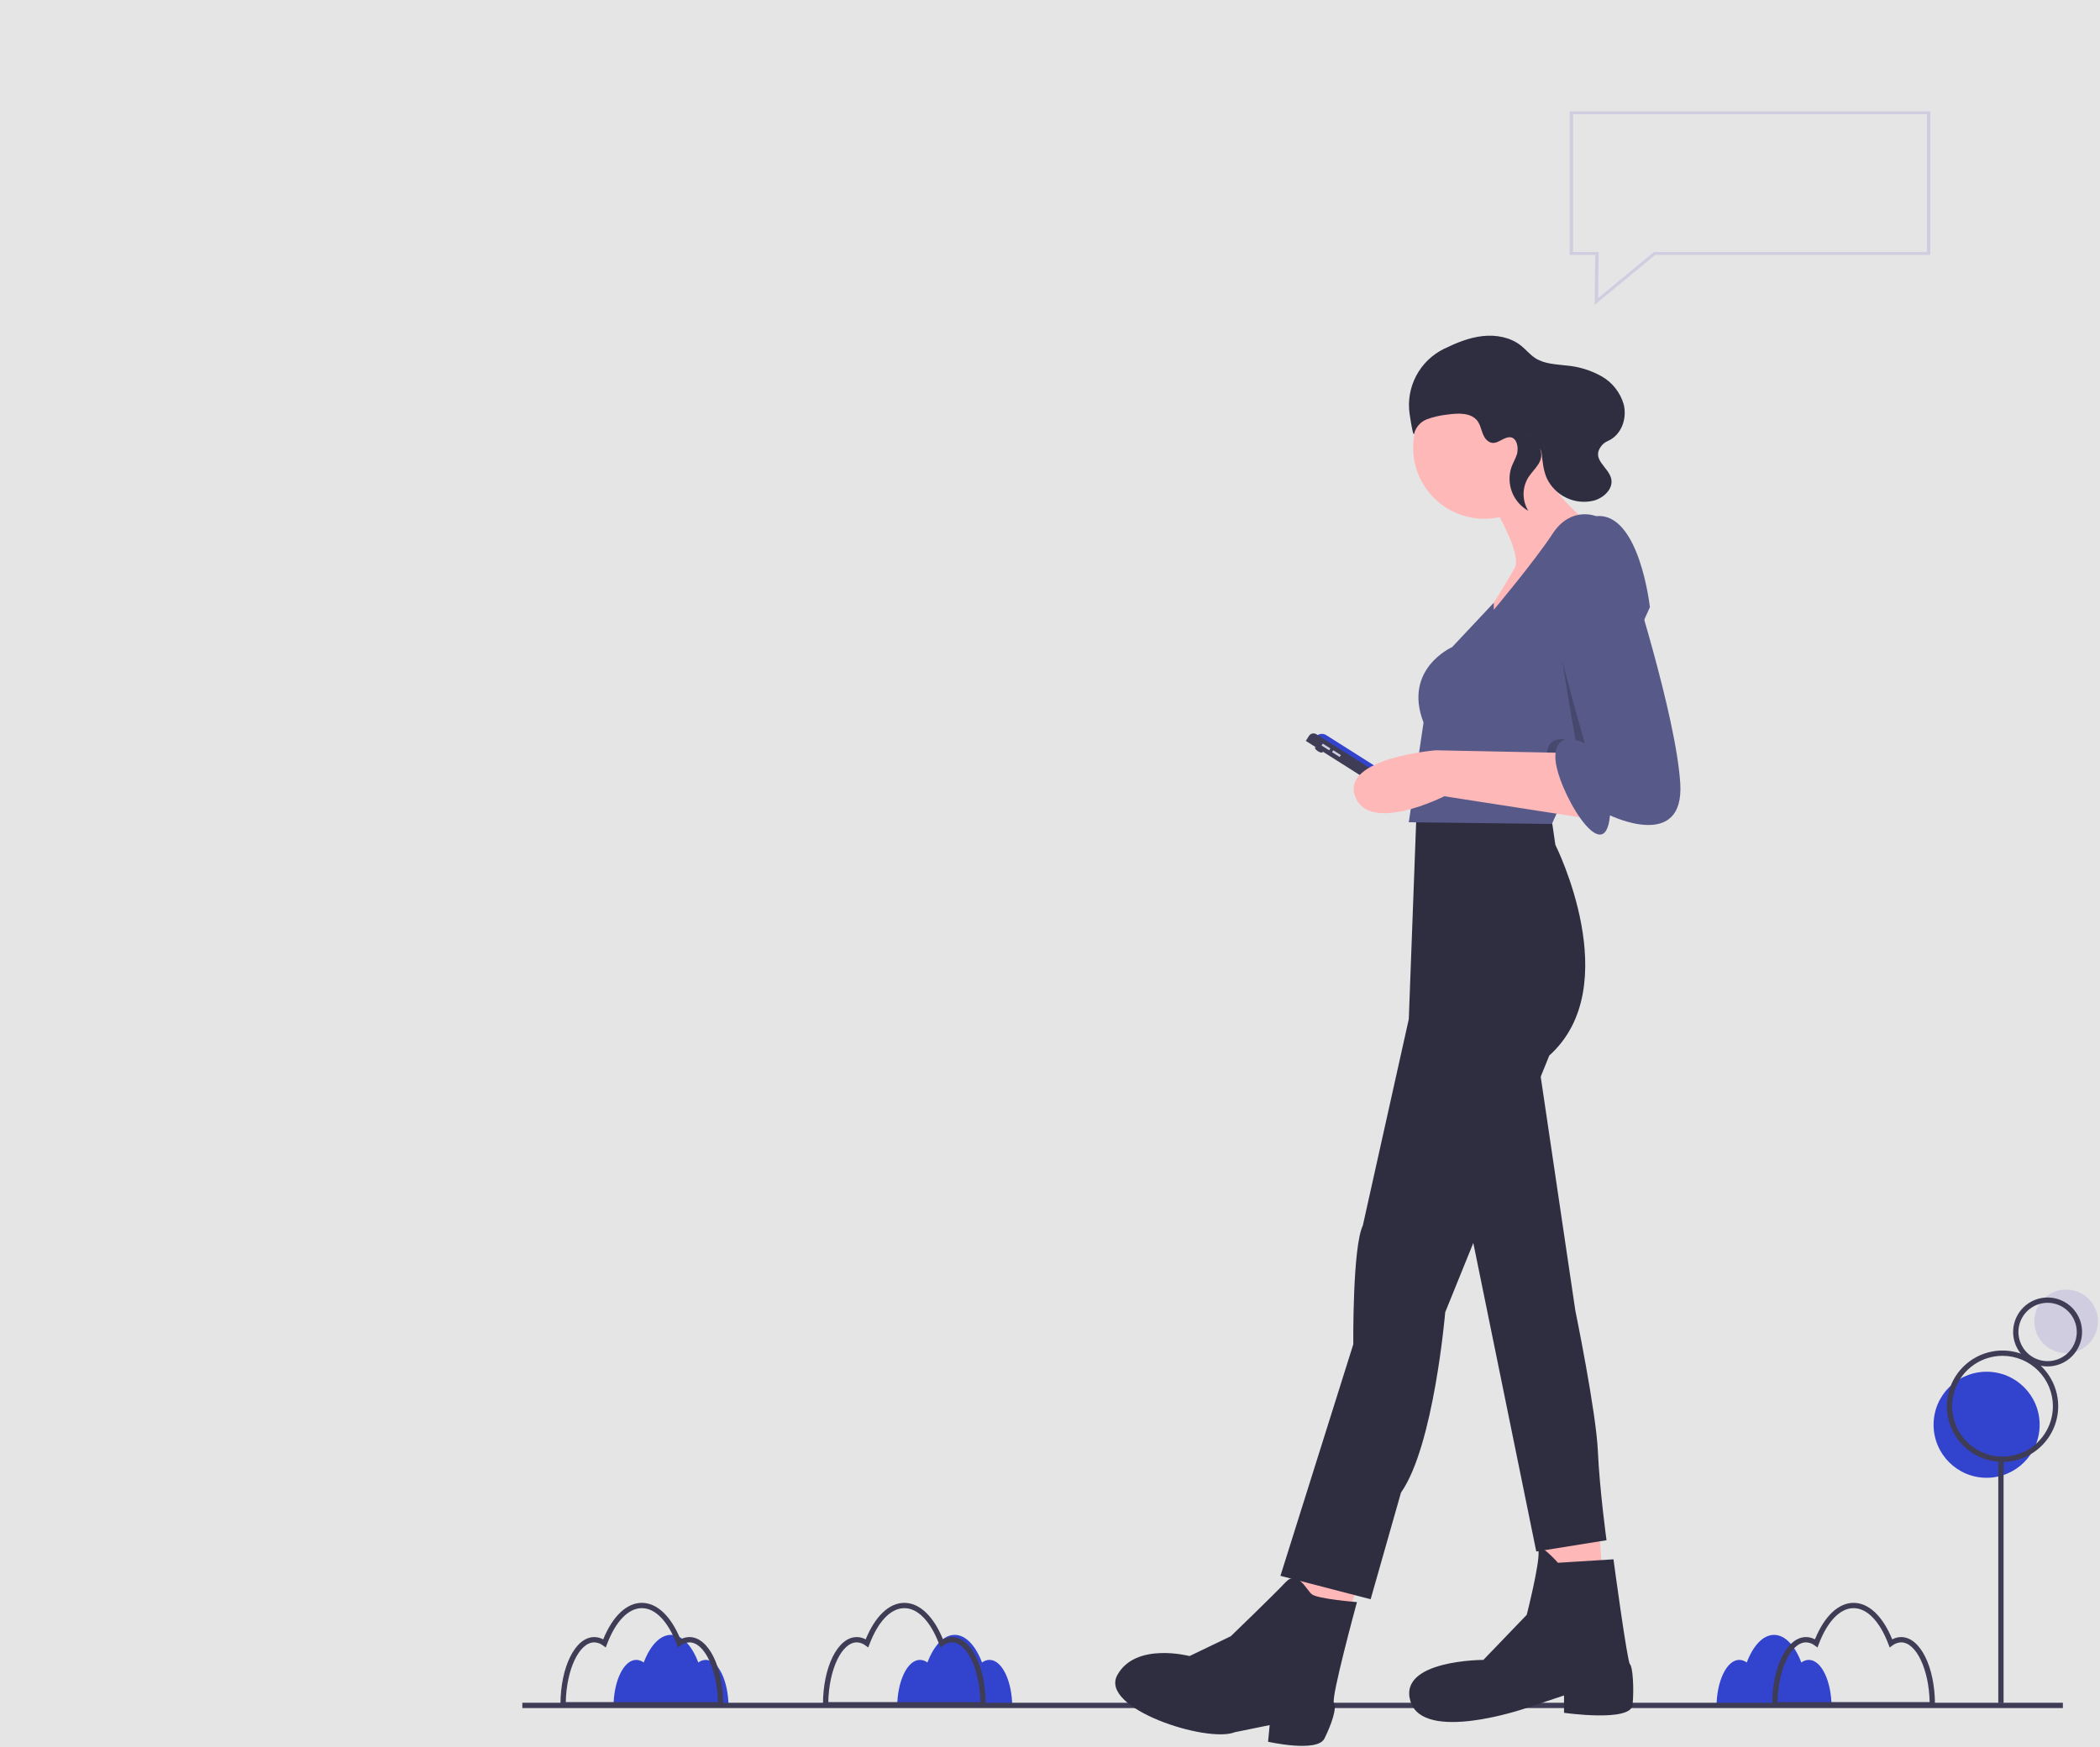 <svg width="792" height="659" viewBox="0 0 792 659" fill="none" xmlns="http://www.w3.org/2000/svg">
<rect width="792" height="659" fill="#E5E5E5"/>
<g clip-path="url(#clip0)">
<path d="M373.175 626.084C372.154 626.105 371.167 626.452 370.358 627.075C367.958 620.731 364.242 616.654 360.067 616.654C355.892 616.654 352.176 620.731 349.776 627.075C348.967 626.452 347.98 626.105 346.959 626.084C342.216 626.084 338.372 634.105 338.372 644H381.763C381.763 634.105 377.918 626.084 373.175 626.084Z" fill="#3243CE"/>
<path d="M266.175 626.084C265.154 626.105 264.167 626.452 263.358 627.075C260.958 620.731 257.242 616.654 253.067 616.654C248.892 616.654 245.176 620.731 242.776 627.075C241.967 626.452 240.98 626.105 239.959 626.084C235.216 626.084 231.372 634.105 231.372 644H274.763C274.763 634.105 270.918 626.084 266.175 626.084Z" fill="#3243CE"/>
<path d="M682.175 626.084C681.154 626.105 680.167 626.452 679.358 627.075C676.958 620.731 673.242 616.654 669.067 616.654C664.892 616.654 661.176 620.731 658.776 627.075C657.967 626.452 656.98 626.105 655.959 626.084C651.216 626.084 647.372 634.105 647.372 644H690.763C690.763 634.105 686.918 626.084 682.175 626.084Z" fill="#3243CE"/>
<path d="M778 642.258H197V644.258H778V642.258Z" fill="#3F3D56"/>
<path d="M371.763 644H310.372V643C310.372 628.688 315.974 617.478 323.126 617.478C324.302 617.485 325.458 617.785 326.49 618.35C330.075 609.574 335.347 604.571 341.067 604.571C346.787 604.571 352.059 609.574 355.644 618.35C356.676 617.785 357.832 617.485 359.008 617.478C366.16 617.478 371.763 628.688 371.763 643V644ZM312.382 642H369.753C369.504 629.691 364.685 619.478 359.008 619.478C357.822 619.507 356.677 619.916 355.74 620.644L354.681 621.411L354.218 620.188C350.943 611.534 346.15 606.571 341.067 606.571C335.984 606.571 331.191 611.534 327.916 620.188L327.454 621.411L326.395 620.644C325.457 619.916 324.312 619.507 323.126 619.478C317.45 619.478 312.631 629.691 312.382 642Z" fill="#3F3D56"/>
<path d="M729.763 644H668.371V643C668.371 628.688 673.974 617.478 681.126 617.478C682.302 617.485 683.458 617.785 684.49 618.35C688.075 609.574 693.348 604.571 699.067 604.571C704.786 604.571 710.059 609.574 713.644 618.35C714.676 617.785 715.832 617.485 717.008 617.478C724.16 617.478 729.763 628.688 729.763 643V644ZM670.381 642H727.753C727.504 629.691 722.685 619.478 717.008 619.478C715.822 619.507 714.677 619.916 713.74 620.644L712.681 621.411L712.218 620.188C708.943 611.534 704.149 606.571 699.067 606.571C693.984 606.571 689.19 611.534 685.916 620.188L685.453 621.411L684.394 620.644C683.457 619.916 682.312 619.507 681.126 619.478C675.449 619.478 670.63 629.691 670.381 642Z" fill="#3F3D56"/>
<path d="M272.763 644H211.372V643C211.372 628.688 216.974 617.478 224.126 617.478C225.302 617.485 226.458 617.785 227.49 618.35C231.075 609.574 236.347 604.571 242.067 604.571C247.787 604.571 253.059 609.574 256.644 618.35C257.676 617.785 258.832 617.485 260.008 617.478C267.16 617.478 272.763 628.688 272.763 643V644ZM213.382 642H270.753C270.504 629.691 265.685 619.478 260.008 619.478C258.822 619.507 257.677 619.916 256.74 620.644L255.681 621.411L255.218 620.188C251.943 611.534 247.15 606.571 242.067 606.571C236.984 606.571 232.191 611.534 228.916 620.188L228.454 621.411L227.395 620.644C226.457 619.916 225.312 619.507 224.126 619.478C218.45 619.478 213.631 629.691 213.382 642Z" fill="#3F3D56"/>
<path d="M498.831 283.727C499.019 283.429 498.529 282.78 497.735 282.277C496.941 281.775 496.144 281.608 495.956 281.906C495.767 282.204 496.258 282.853 497.052 283.355C497.846 283.858 498.642 284.024 498.831 283.727Z" fill="#3F3D56"/>
<path d="M496.044 278.187C496.466 277.519 497.137 277.047 497.907 276.874C498.678 276.701 499.485 276.842 500.153 277.264L537.888 301.16C538.555 301.582 539.027 302.252 539.2 303.023C539.373 303.793 539.233 304.601 538.81 305.268L496.044 278.187Z" fill="#3243CE"/>
<path d="M492.476 279.451L493.663 277.576C493.952 277.12 494.41 276.797 494.936 276.679C495.463 276.561 496.015 276.657 496.471 276.945L539.435 304.153C539.975 304.495 540.357 305.037 540.497 305.661C540.637 306.284 540.524 306.938 540.182 307.478L539.196 309.036L492.476 279.451Z" fill="#3F3D56"/>
<path d="M498.873 280.48L498.418 281.199L501.293 283.02L501.748 282.301L498.873 280.48Z" fill="#D0CDE1"/>
<path d="M502.826 282.984L502.371 283.702L505.246 285.523L505.701 284.804L502.826 282.984Z" fill="#D0CDE1"/>
<path d="M559.773 195.667C574.586 195.667 586.594 183.659 586.594 168.846C586.594 154.033 574.586 142.025 559.773 142.025C544.96 142.025 532.952 154.033 532.952 168.846C532.952 183.659 544.96 195.667 559.773 195.667Z" fill="#FFB8B8"/>
<path d="M561.409 187.817C561.409 187.817 574.492 208.423 571.221 214.311C567.95 220.198 557.811 236.225 557.811 236.225C557.811 236.225 602.948 202.863 597.061 195.667C597.061 195.667 583.65 184.219 582.996 177.023L561.409 187.817Z" fill="#FFB8B8"/>
<path d="M582.342 581.607L583.65 602.214L604.584 598.616L603.275 578.664L582.342 581.607Z" fill="#FFB8B8"/>
<path d="M489.123 593.074L485.198 606.157L508.421 610.409L511.692 598.307L489.123 593.074Z" fill="#FFB8B8"/>
<path d="M584.468 304.095L586.594 318.65C586.594 318.65 613.415 371.965 584.304 398.132L545.054 494.949C545.054 494.949 540.802 545.32 528.373 562.982L516.925 603.214L482.908 594.382L510.383 507.051C510.383 507.051 510.056 470.417 513.981 462.24L531.317 384.394L534.424 301.151C534.424 301.151 580.216 297.881 584.468 304.095Z" fill="#2F2E41"/>
<path d="M579.398 394.842L594.117 494.276C594.117 494.276 601.967 532.545 602.621 547.263C603.275 561.982 605.892 580.953 605.892 580.953L579.398 585.205L553.231 456.988L579.398 394.842Z" fill="#2F2E41"/>
<path d="M608.509 588.149L587.575 589.457C587.575 589.457 579.782 580.626 580.244 585.205C580.706 589.784 575.8 609.082 575.8 609.082L559.446 626.091C559.446 626.091 527.065 626.091 531.971 641.791C536.877 657.491 575.146 644.407 575.146 644.407L589.865 639.501V646.043C589.865 646.043 615.05 649.641 615.704 643.099C616.359 636.557 615.704 628.38 614.723 627.726C613.742 627.072 608.509 588.149 608.509 588.149Z" fill="#2F2E41"/>
<path d="M511.763 604.294C511.763 604.294 496.8 603.097 494.705 601.302C492.61 599.506 489.318 592.025 484.829 596.813C480.34 601.601 464.18 617.163 464.18 617.163L448.618 624.644C448.618 624.644 428.269 619.257 421.385 631.826C414.502 644.396 455.202 657.563 465.676 653.373L478.844 650.68L478.245 656.965C478.245 656.965 496.8 661.154 499.493 655.768C502.186 650.381 504.281 644.096 503.084 642.301C501.887 640.505 511.763 604.294 511.763 604.294Z" fill="#2F2E41"/>
<path d="M622.246 229.029L599.076 280.293L589.014 302.548L585.286 310.8L531.317 310.146L536.877 272.532C529.027 252.252 547.671 244.075 547.671 244.075L563.371 227.345V230.011C563.371 230.011 578.744 211.694 585.613 201.227C592.481 190.761 601.967 194.686 601.967 194.686C618.321 193.05 622.246 229.029 622.246 229.029Z" fill="#575A89"/>
<path opacity="0.2" d="M599.076 280.293L589.014 302.548C585.783 296.504 583.323 289.658 583.323 285.615C583.323 274.494 594.444 280.382 594.444 280.382C594.444 280.382 585.449 231.155 585.449 216.437C585.449 206.66 593.6 250.048 599.076 280.293Z" fill="black"/>
<path d="M590.192 283.979L541.456 282.998C541.456 282.998 505.804 285.942 511.038 300.334C516.271 314.725 544.727 300.334 544.727 300.334L601.64 309.165L590.192 283.979Z" fill="#FFB8B8"/>
<path d="M599.35 197.302C599.35 197.302 582.342 198.611 582.342 213.329C582.342 228.048 597.715 280.382 597.715 280.382C597.715 280.382 586.594 274.494 586.594 285.615C586.594 296.736 605.238 329.117 607.2 307.53C607.2 307.53 635.33 321.267 633.694 295.427C632.059 269.588 614.396 214.965 614.396 214.965C614.396 214.965 612.434 196.321 599.35 197.302Z" fill="#575A89"/>
<path d="M560.665 165.929C558.787 164.111 558.822 161.045 557.308 158.914C554.931 155.568 549.982 155.793 545.918 156.37C543.2 156.637 540.528 157.258 537.97 158.217C536.848 158.679 535.849 159.395 535.051 160.308C534.253 161.222 533.679 162.309 533.372 163.482C533.054 164.801 532.352 161.061 531.638 156.217C530.906 151.274 531.763 146.227 534.083 141.803C536.404 137.378 540.069 133.805 544.551 131.597C544.605 131.571 544.657 131.545 544.71 131.52C549.306 129.286 554.121 127.313 559.201 126.759C564.281 126.205 569.702 127.208 573.686 130.408C575.507 131.871 576.988 133.748 578.941 135.03C582.371 137.283 586.715 137.392 590.791 137.867C595.431 138.268 599.933 139.65 604 141.919C608.089 144.232 611.101 148.063 612.383 152.581C613.674 157.839 611.568 164.054 606.399 166.335C605.496 166.715 604.695 167.302 604.062 168.049C599.818 173.238 606.67 176.077 607.664 180.594C608.493 184.363 604.869 187.775 601.152 188.813C597.654 189.682 593.963 189.308 590.71 187.754C587.458 186.2 584.848 183.564 583.326 180.296C582.051 177.34 581.761 174.069 581.414 170.868C581.017 167.204 571.407 160.568 577.895 165.56C579.154 166.503 580.146 167.757 580.773 169.2C582.746 173.924 578.65 176.606 576.453 179.979C575.257 181.876 574.617 184.071 574.605 186.313C574.593 188.556 575.21 190.757 576.385 192.667C573.574 191.093 571.4 188.586 570.239 185.581C569.078 182.575 569.003 179.258 570.026 176.203C570.616 174.6 571.509 173.118 572.044 171.496C572.879 168.965 572.141 164.047 568.406 165.044C565.74 165.756 563.461 168.634 560.665 165.929Z" fill="#2F2E41"/>
<path d="M779.237 510.398C785.865 510.398 791.237 505.026 791.237 498.398C791.237 491.771 785.865 486.398 779.237 486.398C772.61 486.398 767.237 491.771 767.237 498.398C767.237 505.026 772.61 510.398 779.237 510.398Z" fill="#D0CDE1"/>
<path d="M749.237 557.398C760.283 557.398 769.237 548.444 769.237 537.398C769.237 526.353 760.283 517.398 749.237 517.398C738.191 517.398 729.237 526.353 729.237 537.398C729.237 548.444 738.191 557.398 749.237 557.398Z" fill="#3243CE"/>
<path d="M755.639 549.398H753.639V642.398H755.639V549.398Z" fill="#3F3D56"/>
<path d="M755.237 551.398C751.084 551.398 747.024 550.167 743.57 547.859C740.117 545.552 737.425 542.272 735.836 538.435C734.246 534.597 733.83 530.375 734.641 526.301C735.451 522.228 737.451 518.486 740.388 515.549C743.325 512.612 747.067 510.612 751.14 509.802C755.214 508.992 759.436 509.407 763.274 510.997C767.111 512.586 770.391 515.278 772.698 518.731C775.006 522.185 776.237 526.245 776.237 530.398C776.231 535.966 774.016 541.304 770.079 545.241C766.143 549.178 760.805 551.392 755.237 551.398ZM755.237 511.398C751.479 511.398 747.806 512.513 744.681 514.6C741.557 516.688 739.122 519.656 737.683 523.127C736.245 526.599 735.869 530.419 736.602 534.105C737.335 537.791 739.145 541.176 741.802 543.833C744.459 546.491 747.845 548.3 751.53 549.033C755.216 549.766 759.036 549.39 762.508 547.952C765.98 546.514 768.947 544.079 771.035 540.954C773.123 537.83 774.237 534.156 774.237 530.398C774.231 525.361 772.228 520.532 768.666 516.97C765.104 513.408 760.275 511.404 755.237 511.398Z" fill="#3F3D56"/>
<path d="M772.237 515.398C769.666 515.398 767.153 514.636 765.015 513.207C762.877 511.779 761.211 509.749 760.227 507.373C759.243 504.998 758.985 502.384 759.487 499.862C759.989 497.34 761.227 495.024 763.045 493.206C764.863 491.388 767.179 490.15 769.701 489.648C772.223 489.146 774.837 489.404 777.212 490.388C779.588 491.372 781.618 493.038 783.046 495.176C784.475 497.314 785.237 499.827 785.237 502.398C785.233 505.845 783.862 509.149 781.425 511.586C778.988 514.024 775.684 515.394 772.237 515.398ZM772.237 491.398C770.062 491.398 767.935 492.043 766.126 493.252C764.317 494.461 762.907 496.179 762.075 498.189C761.242 500.199 761.024 502.411 761.449 504.544C761.873 506.678 762.921 508.638 764.459 510.176C765.997 511.715 767.957 512.763 770.091 513.187C772.225 513.611 774.437 513.394 776.447 512.561C778.457 511.728 780.175 510.319 781.383 508.51C782.592 506.701 783.237 504.574 783.237 502.398C783.234 499.482 782.074 496.686 780.012 494.624C777.95 492.562 775.154 491.402 772.237 491.398Z" fill="#3F3D56"/>
</g>
<path d="M601.412 115L601.633 96.129H592V42H728V96.129H624.273L601.412 115ZM593.271 95.058H602.916L602.714 112.426L623.755 95.058H726.729V43.072H593.271V95.058Z" fill="#D0CDE1"/>
<defs>
<clipPath id="clip0">
<rect width="791.237" height="658.517" fill="white"/>
</clipPath>
</defs>
</svg>
